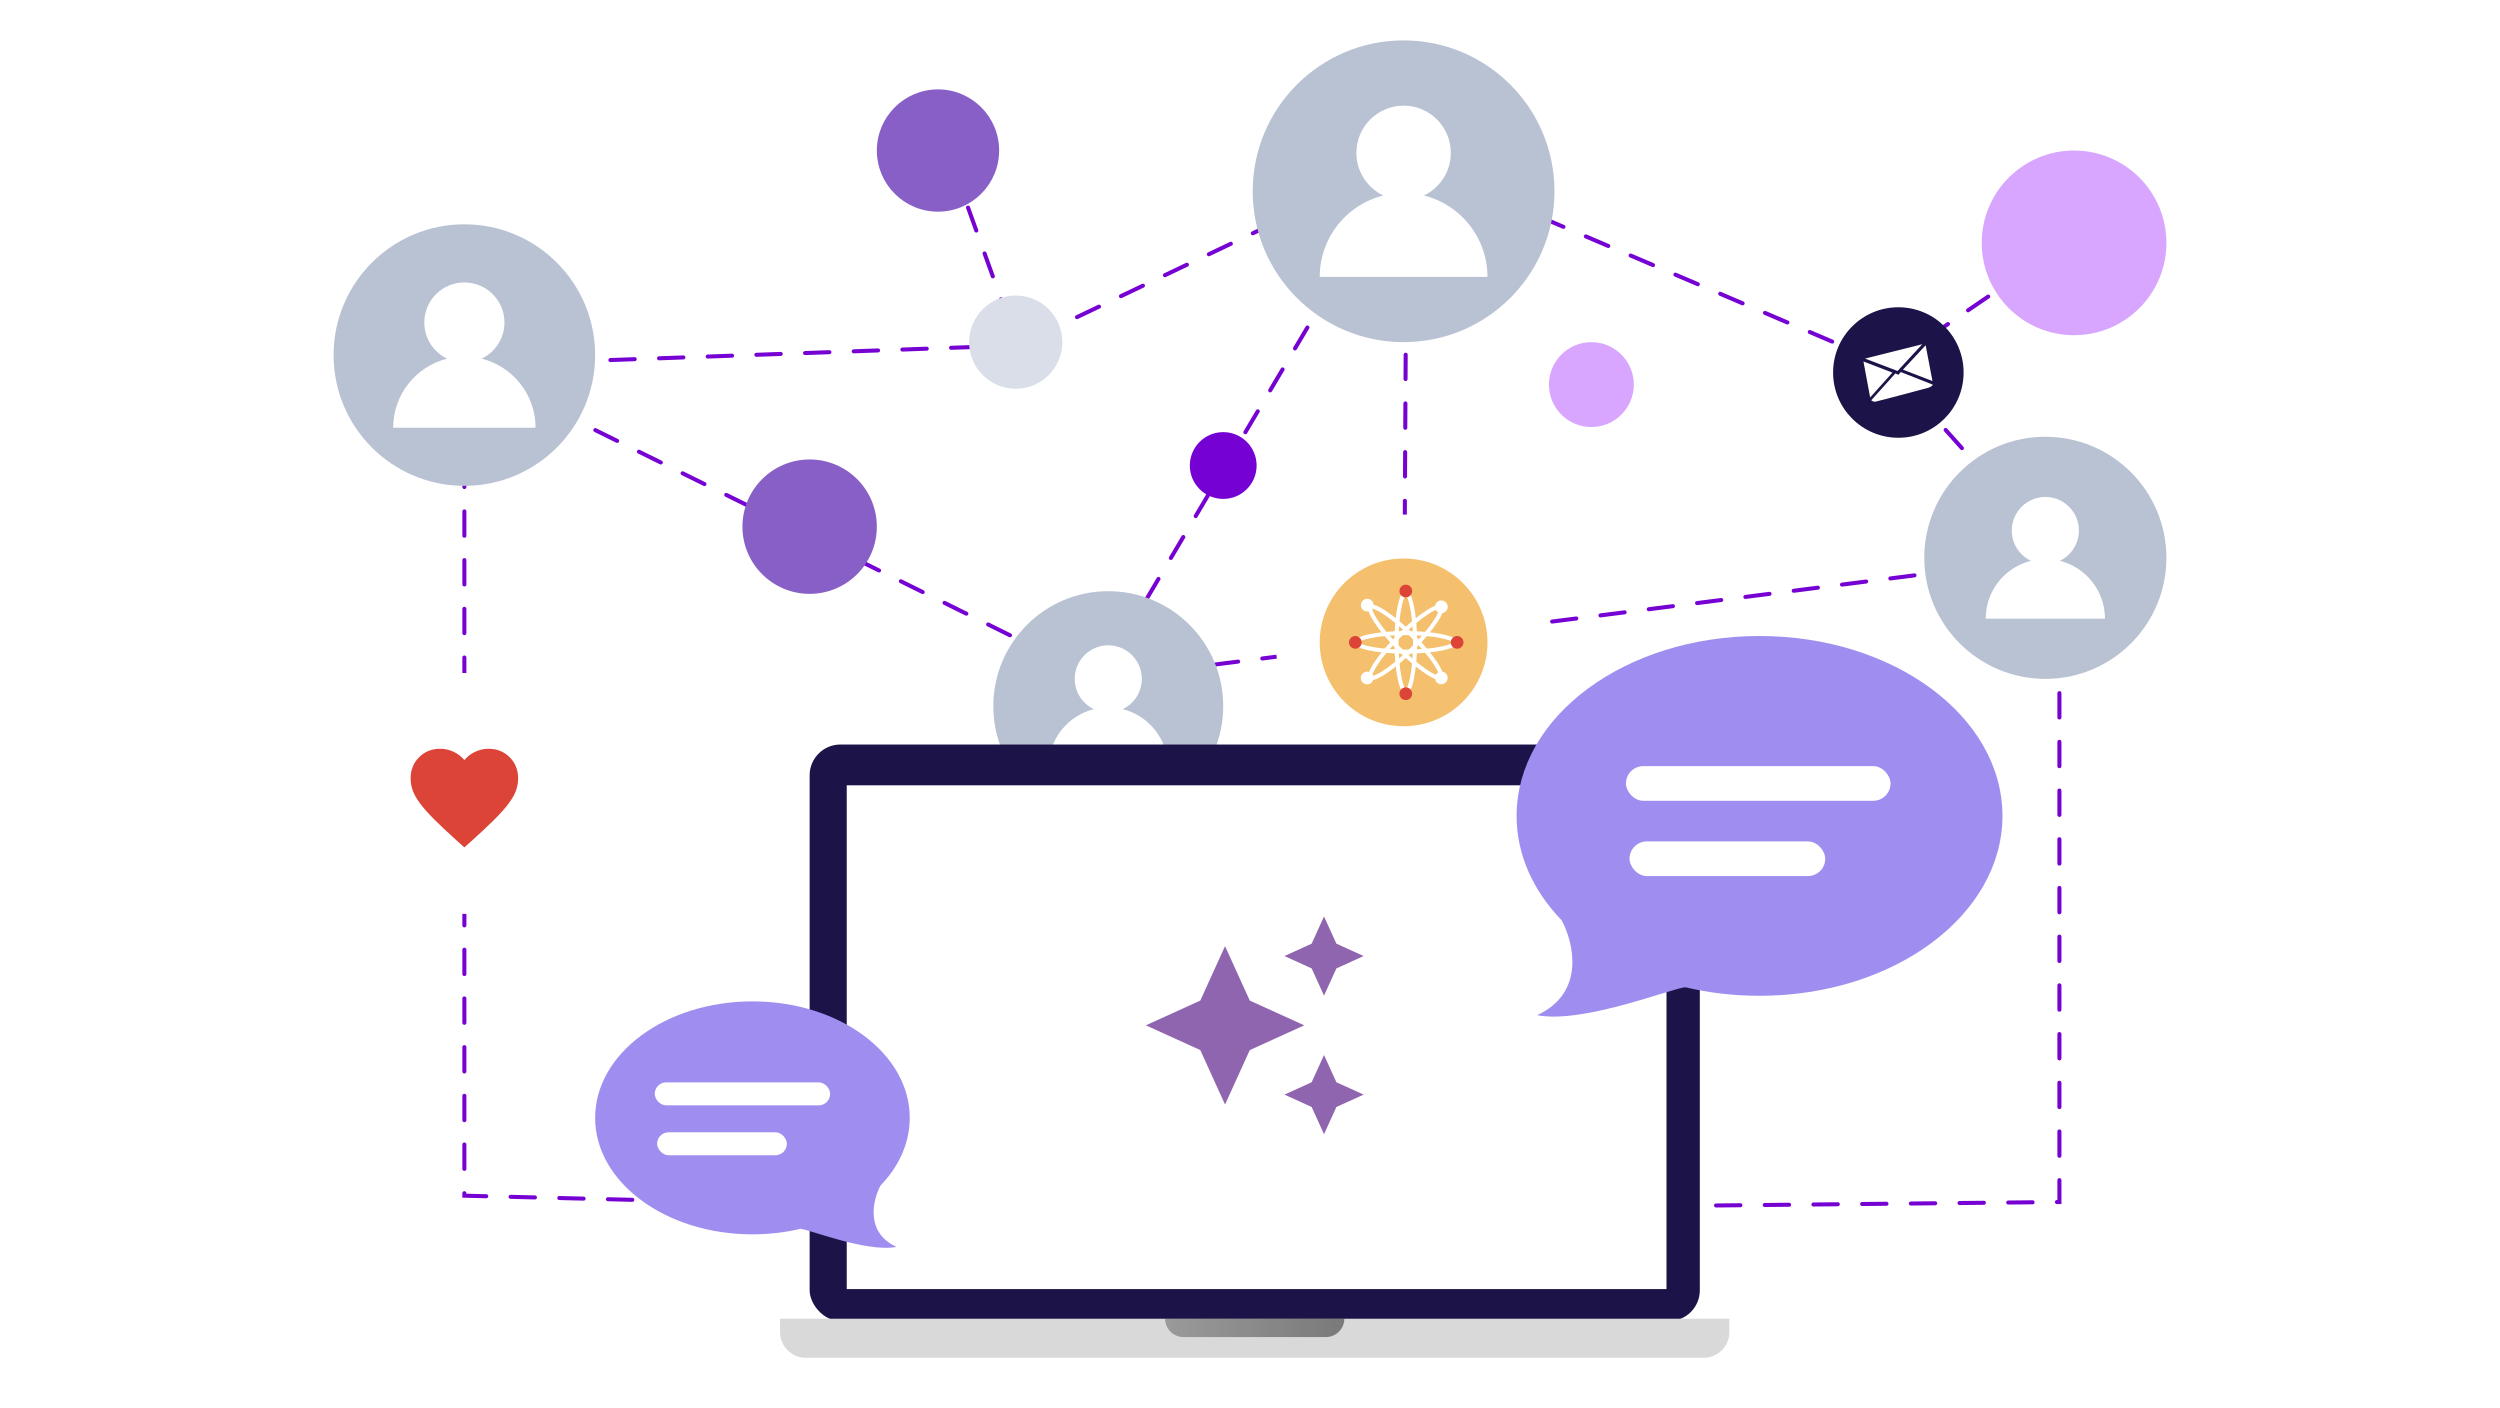 <svg width="616" height="347" viewBox="0 0 616 347" fill="none" xmlns="http://www.w3.org/2000/svg">
<path d="M114.42 90.01V294.618L244.167 297.81L270.796 296.179V167.382M114.42 90.01L270.796 167.382M114.42 90.01L250.76 85.11M346.608 39.401L345.249 297.81L507.438 296.179V137.221M346.608 39.401L270.796 167.382M346.608 39.401L465.129 90.01M346.608 39.401L250.76 85.11M507.438 137.221L270.796 167.382M507.438 137.221L465.129 90.01M465.129 90.01L507.438 61.069M230.395 28.58L250.76 85.11" stroke="#7601D3" stroke-linecap="round" stroke-dasharray="6 6"/>
<ellipse cx="231.12" cy="37.09" rx="15.067" ry="15.067" fill="#885FC7"/>
<ellipse cx="250.276" cy="84.303" rx="11.487" ry="11.487" fill="#D9DEE9"/>
<ellipse cx="345.845" cy="47.127" rx="37.177" ry="37.176" fill="#B9C2D3"/>
<ellipse cx="503.971" cy="137.447" rx="29.832" ry="29.832" fill="#B9C2D3"/>
<ellipse cx="273.074" cy="173.994" rx="28.326" ry="28.326" fill="#B9C2D3"/>
<ellipse cx="114.42" cy="87.492" rx="32.224" ry="32.224" fill="#B9C2D3"/>
<path fill-rule="evenodd" clip-rule="evenodd" d="M118.676 88.376C121.999 86.787 124.295 83.394 124.295 79.464C124.295 74.012 119.875 69.592 114.423 69.592C108.971 69.592 104.551 74.012 104.551 79.464C104.551 83.393 106.846 86.786 110.169 88.375C102.538 90.276 96.883 97.175 96.883 105.395H131.96C131.96 97.176 126.306 90.277 118.676 88.376Z" fill="white"/>
<path fill-rule="evenodd" clip-rule="evenodd" d="M350.857 48.168C354.773 46.296 357.479 42.297 357.479 37.667C357.479 31.243 352.271 26.035 345.847 26.035C339.423 26.035 334.215 31.243 334.215 37.667C334.215 42.297 336.919 46.294 340.835 48.167C331.843 50.406 325.18 58.535 325.18 68.22H366.509C366.509 58.536 359.848 50.408 350.857 48.168Z" fill="white"/>
<path fill-rule="evenodd" clip-rule="evenodd" d="M507.535 138.185C510.319 136.855 512.242 134.012 512.242 130.721C512.242 126.153 508.539 122.451 503.972 122.451C499.405 122.451 495.703 126.153 495.703 130.721C495.703 134.011 497.626 136.853 500.409 138.185C494.016 139.776 489.279 145.555 489.279 152.441H518.661C518.661 145.557 513.926 139.778 507.535 138.185Z" fill="white"/>
<path fill-rule="evenodd" clip-rule="evenodd" d="M276.638 174.734C279.422 173.403 281.345 170.561 281.345 167.269C281.345 162.702 277.643 159 273.076 159C268.509 159 264.807 162.702 264.807 167.269C264.807 170.56 266.729 173.402 269.512 174.733C263.12 176.325 258.383 182.104 258.383 188.99H287.764C287.764 182.105 283.029 176.327 276.638 174.734Z" fill="white"/>
<ellipse cx="345.845" cy="158.277" rx="31.492" ry="31.491" fill="white"/>
<ellipse cx="345.846" cy="158.276" rx="20.665" ry="20.664" fill="#F4C06D"/>
<path d="M348.676 158.277C348.676 161.811 348.365 164.996 347.87 167.285C347.621 168.433 347.332 169.328 347.026 169.925C346.874 170.224 346.729 170.422 346.604 170.54C346.482 170.656 346.411 170.665 346.386 170.665C346.361 170.665 346.289 170.656 346.167 170.54C346.042 170.422 345.898 170.224 345.745 169.925C345.44 169.328 345.15 168.433 344.902 167.285C344.406 164.996 344.096 161.811 344.096 158.277C344.096 154.743 344.406 151.558 344.902 149.269C345.15 148.121 345.44 147.226 345.745 146.629C345.898 146.33 346.042 146.132 346.167 146.014C346.289 145.898 346.361 145.889 346.386 145.889C346.411 145.889 346.482 145.898 346.604 146.014C346.729 146.132 346.874 146.33 347.026 146.629C347.332 147.226 347.621 148.121 347.87 149.269C348.365 151.558 348.676 154.743 348.676 158.277Z" stroke="white"/>
<path d="M348.006 159.897C345.507 162.396 343.035 164.429 341.067 165.696C340.079 166.333 339.241 166.761 338.604 166.967C338.284 167.07 338.042 167.108 337.87 167.104C337.702 167.099 337.645 167.055 337.627 167.037C337.609 167.02 337.565 166.963 337.561 166.794C337.556 166.623 337.594 166.38 337.697 166.061C337.903 165.423 338.332 164.585 338.968 163.598C340.236 161.629 342.268 159.158 344.767 156.658C347.267 154.159 349.738 152.127 351.707 150.859C352.694 150.223 353.532 149.794 354.17 149.588C354.489 149.485 354.732 149.447 354.903 149.452C355.072 149.456 355.129 149.5 355.147 149.518C355.164 149.535 355.208 149.593 355.213 149.761C355.218 149.933 355.179 150.175 355.076 150.495C354.87 151.132 354.442 151.97 353.805 152.958C352.538 154.926 350.505 157.398 348.006 159.897Z" stroke="white"/>
<path d="M346.387 160.568C342.853 160.568 339.668 160.258 337.379 159.762C336.231 159.514 335.336 159.224 334.739 158.919C334.44 158.766 334.242 158.622 334.124 158.497C334.008 158.375 333.999 158.303 333.999 158.278C333.999 158.253 334.008 158.182 334.124 158.059C334.242 157.935 334.44 157.79 334.739 157.637C335.336 157.332 336.231 157.043 337.379 156.794C339.668 156.299 342.853 155.988 346.387 155.988C349.921 155.988 353.106 156.299 355.395 156.794C356.543 157.043 357.438 157.332 358.035 157.637C358.334 157.79 358.532 157.935 358.65 158.059C358.766 158.182 358.775 158.253 358.775 158.278C358.775 158.303 358.766 158.375 358.65 158.497C358.532 158.622 358.334 158.766 358.035 158.919C357.438 159.224 356.543 159.514 355.395 159.762C353.106 160.258 349.921 160.568 346.387 160.568Z" stroke="white"/>
<path d="M344.767 159.897C342.268 157.397 340.235 154.926 338.968 152.957C338.332 151.97 337.903 151.132 337.697 150.494C337.594 150.175 337.556 149.932 337.56 149.761C337.565 149.592 337.609 149.535 337.627 149.517C337.644 149.5 337.701 149.456 337.87 149.451C338.041 149.446 338.284 149.485 338.603 149.588C339.241 149.794 340.079 150.222 341.067 150.859C343.035 152.126 345.506 154.159 348.006 156.658C350.505 159.157 352.537 161.629 353.805 163.597C354.441 164.585 354.87 165.423 355.076 166.06C355.179 166.38 355.217 166.622 355.213 166.794C355.208 166.962 355.164 167.019 355.146 167.037C355.129 167.055 355.071 167.099 354.903 167.103C354.732 167.108 354.489 167.07 354.169 166.967C353.532 166.761 352.694 166.332 351.706 165.696C349.738 164.428 347.266 162.396 344.767 159.897Z" stroke="white"/>
<circle cx="336.889" cy="149.102" r="1.566" fill="white"/>
<circle cx="355.143" cy="149.521" r="1.566" fill="white"/>
<circle cx="359.039" cy="158.279" r="1.566" fill="#DB4437"/>
<circle cx="333.951" cy="158.277" r="1.566" fill="#DB4437"/>
<circle cx="346.387" cy="145.625" r="1.566" fill="#DB4437"/>
<circle cx="346.387" cy="170.93" r="1.566" fill="#DB4437"/>
<circle cx="336.867" cy="167.059" r="1.566" fill="white"/>
<circle cx="355.143" cy="167.035" r="1.566" fill="white"/>
<ellipse cx="301.401" cy="114.705" rx="8.229" ry="8.229" fill="#7601D3"/>
<ellipse cx="199.495" cy="129.77" rx="16.558" ry="16.558" fill="#885FC7"/>
<ellipse cx="392.114" cy="94.763" rx="10.458" ry="10.458" fill="#D8A6FF"/>
<ellipse cx="114.422" cy="195.5" rx="29.678" ry="29.677" fill="white"/>
<ellipse cx="511.05" cy="59.843" rx="22.754" ry="22.753" fill="#D8A6FF"/>
<ellipse cx="467.752" cy="91.788" rx="16.078" ry="16.078" fill="#1C1348"/>
<path d="M467.558 91.408L459.539 88.352L473.648 84.816L467.558 91.408Z" fill="white"/>
<path d="M467.016 92.003L461.079 98.621C461.256 98.781 461.717 99.075 462.145 98.969C462.681 98.836 473.915 95.911 475.046 95.571C475.951 95.299 476.22 94.932 476.241 94.783L468.365 91.672L467.75 92.349L467.016 92.003Z" fill="white"/>
<path d="M460.805 97.935L459.156 89.072L466.29 91.816L460.805 97.935Z" fill="white"/>
<path d="M476.161 93.891L468.879 91.084L474.478 85.078L476.161 93.891Z" fill="white"/>
<g filter="url(#filter0_d_7461_44603)">
<rect x="199.494" y="185.447" width="219.342" height="142.069" rx="7.597" fill="#1C1348"/>
<rect x="208.637" y="195.5" width="201.984" height="124.128" fill="white"/>
<path d="M326.239 247.324L323.19 240.617L316.483 237.568L323.19 234.52L326.239 227.812L329.288 234.52L335.995 237.568L329.288 240.617L326.239 247.324ZM326.239 281.469L323.19 274.762L316.483 271.713L323.19 268.664L326.239 261.957L329.288 268.664L335.995 271.713L329.288 274.762L326.239 281.469ZM301.849 274.152L295.752 260.738L282.338 254.641L295.752 248.543L301.849 235.129L307.947 248.543L321.361 254.641L307.947 260.738L301.849 274.152Z" fill="#9065B0"/>
<path d="M192.207 326.93H426.117V330.241C426.117 333.726 423.292 336.55 419.808 336.55H198.513C195.03 336.55 192.207 333.727 192.207 330.244V326.93Z" fill="#D9D9D9"/>
<path d="M287.084 326.93H331.238V326.93C331.238 329.426 329.215 331.449 326.719 331.449H291.604C289.107 331.449 287.084 329.426 287.084 326.93V326.93Z" fill="url(#paint0_linear_7461_44603)"/>
</g>
<path d="M114.422 208.799L112.501 207.077C110.272 205.069 108.429 203.336 106.972 201.879C105.515 200.422 104.356 199.114 103.495 197.955C102.635 196.797 102.033 195.732 101.691 194.76C101.349 193.789 101.178 192.796 101.178 191.78C101.178 189.705 101.873 187.973 103.264 186.582C104.654 185.191 106.387 184.496 108.462 184.496C109.61 184.496 110.702 184.739 111.74 185.225C112.777 185.71 113.671 186.394 114.422 187.277C115.172 186.394 116.066 185.71 117.104 185.225C118.141 184.739 119.234 184.496 120.382 184.496C122.457 184.496 124.189 185.191 125.58 186.582C126.971 187.973 127.666 189.705 127.666 191.78C127.666 192.796 127.495 193.789 127.153 194.76C126.811 195.732 126.209 196.797 125.348 197.955C124.487 199.114 123.329 200.422 121.872 201.879C120.415 203.336 118.572 205.069 116.342 207.077L114.422 208.799Z" fill="#DB4437"/>
<path d="M433.547 245.365C466.605 245.365 493.404 225.519 493.404 201.038C493.404 176.557 466.605 156.711 433.547 156.711C400.488 156.711 373.689 176.557 373.689 201.038C373.689 210.625 377.8 219.502 384.786 226.754C387.766 232.264 390.728 244.656 378.733 250.138C390.18 252.395 412.94 243.105 415.351 243.279C421.089 244.634 427.202 245.365 433.547 245.365Z" fill="#9F8EF0"/>
<rect x="400.635" y="188.773" width="65.195" height="8.542" rx="4.271" fill="white"/>
<rect x="401.516" y="207.324" width="48.223" height="8.542" rx="4.271" fill="white"/>
<path d="M185.402 304.143C163.996 304.143 146.644 291.292 146.644 275.44C146.644 259.589 163.996 246.738 185.402 246.738C206.807 246.738 224.16 259.589 224.16 275.44C224.16 281.648 221.499 287.396 216.975 292.092C215.045 295.66 213.128 303.684 220.895 307.233C213.483 308.695 198.745 302.68 197.184 302.792C193.469 303.669 189.51 304.143 185.402 304.143Z" fill="#9F8EF0"/>
<rect x="161.328" y="266.695" width="43.22" height="5.663" rx="2.831" fill="white"/>
<rect x="161.912" y="278.994" width="31.968" height="5.663" rx="2.831" fill="white"/>
<defs>
<filter id="filter0_d_7461_44603" x="184.207" y="175.447" width="249.91" height="167.104" filterUnits="userSpaceOnUse" color-interpolation-filters="sRGB">
<feFlood flood-opacity="0" result="BackgroundImageFix"/>
<feColorMatrix in="SourceAlpha" type="matrix" values="0 0 0 0 0 0 0 0 0 0 0 0 0 0 0 0 0 0 127 0" result="hardAlpha"/>
<feOffset dy="-2"/>
<feGaussianBlur stdDeviation="4"/>
<feComposite in2="hardAlpha" operator="out"/>
<feColorMatrix type="matrix" values="0 0 0 0 0 0 0 0 0 0 0 0 0 0 0 0 0 0 0.16 0"/>
<feBlend mode="normal" in2="BackgroundImageFix" result="effect1_dropShadow_7461_44603"/>
<feBlend mode="normal" in="SourceGraphic" in2="effect1_dropShadow_7461_44603" result="shape"/>
</filter>
<linearGradient id="paint0_linear_7461_44603" x1="331.238" y1="328.602" x2="287.084" y2="328.345" gradientUnits="userSpaceOnUse">
<stop stop-opacity="0.44"/>
<stop offset="0.535" stop-opacity="0.36"/>
<stop offset="1" stop-opacity="0.29"/>
</linearGradient>
</defs>
</svg>
